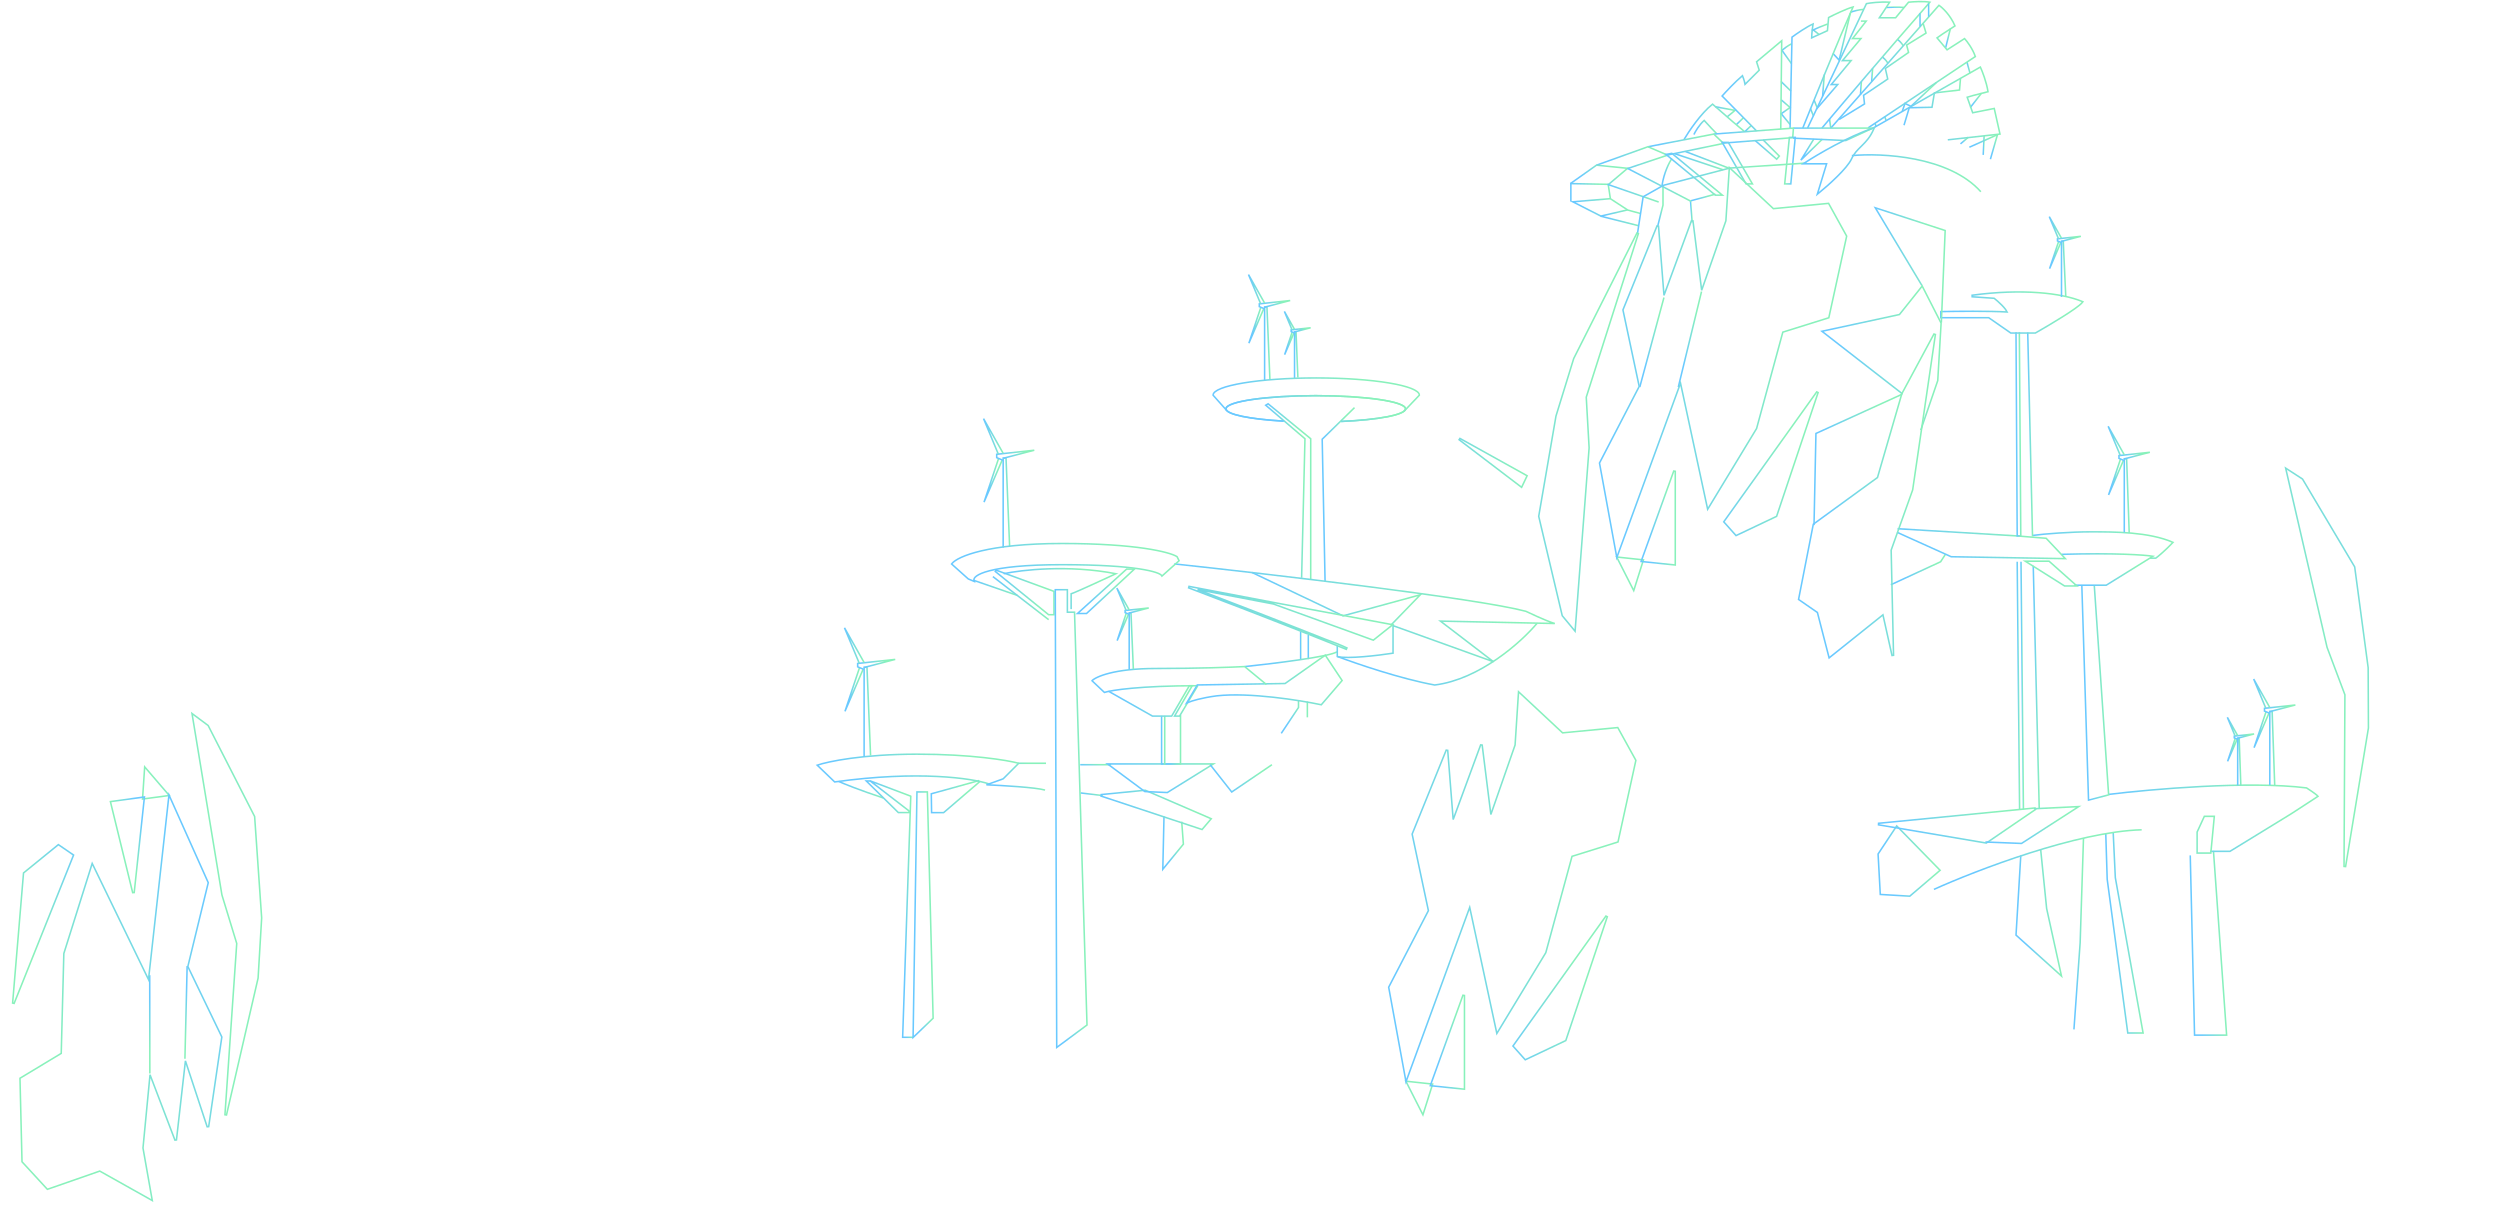 <svg width="1600" height="785" viewBox="0 0 1600 785" fill="none" xmlns="http://www.w3.org/2000/svg">
<path d="M1217.34 252.3L1162.2 277.42L1160.97 336.085" stroke="url(#paint0_linear_42_329)"/>
<path d="M1163.59 251.234L1162.71 250.784L1103.43 333.65L1103.2 333.976L1103.47 334.274L1110.82 342.498L1111.07 342.777L1111.4 342.617L1136.83 330.563L1137.02 330.472L1137.09 330.27L1163.59 251.234Z" stroke="url(#paint1_linear_42_329)"/>
<path d="M1028.68 586.721L1027.79 586.272L968.517 669.137L968.284 669.463L968.551 669.761L975.903 677.986L976.153 678.264L976.49 678.104L1001.92 666.051L1002.11 665.959L1002.18 665.758L1028.68 586.721Z" stroke="url(#paint2_linear_42_329)"/>
<path d="M1051.62 358.905L1051.81 358.323L1051.2 358.258L1035.58 356.573L1034.66 356.474L1035.08 357.296L1045.03 376.902L1045.59 377.993L1045.96 376.826L1051.62 358.905Z" stroke="url(#paint3_linear_42_329)"/>
<path d="M916.71 694.392L916.894 693.81L916.286 693.744L900.663 692.06L899.746 691.961L900.164 692.783L910.12 712.389L910.673 713.479L911.042 712.313L916.71 694.392Z" stroke="url(#paint4_linear_42_329)"/>
<path d="M1416.61 544.551L1425.04 662.493H1404.51L1401.76 547.462" stroke="url(#paint5_linear_42_329)"/>
<path d="M1349.68 508.402C1376.53 505.084 1439.44 499.61 1476.2 504.267C1481.34 507.575 1483.24 509.219 1483.55 509.628L1466.39 520.809L1427.18 544.857H1414.47" stroke="url(#paint6_linear_42_329)"/>
<path d="M1293.46 359.52L1295 518.052" stroke="url(#paint7_linear_42_329)"/>
<path d="M1291.01 359.52L1292.55 518.052" stroke="url(#paint8_linear_42_329)"/>
<path d="M1293.31 547.461L1290.25 598.467L1319.35 624.659L1309.85 581.465L1306.02 543.632" stroke="url(#paint9_linear_42_329)"/>
<path d="M1301.28 362.124L1305.11 517.286" stroke="url(#paint10_linear_42_329)"/>
<path d="M1333.44 536.28L1331.3 603.369L1327.32 658.817" stroke="url(#paint11_linear_42_329)"/>
<path d="M1352.44 532.757L1353.81 561.706L1371.58 661.114H1361.78L1348.61 562.778L1347.69 533.523" stroke="url(#paint12_linear_42_329)"/>
<path d="M1241.25 557.338L1241.66 556.991L1241.28 556.608L1214.33 529.038L1213.89 528.596L1213.55 529.111L1202.06 546.419L1201.97 546.557L1201.98 546.723L1203.36 571.996L1203.38 572.442L1203.83 572.468L1222.06 573.54L1222.26 573.552L1222.41 573.421L1241.25 557.338Z" stroke="url(#paint13_linear_42_329)"/>
<path d="M1237.71 569.211C1264.82 556.958 1329.37 532.175 1370.66 531.072" stroke="url(#paint14_linear_42_329)"/>
<path d="M1411.1 522.454H1410.78L1410.65 522.745L1406.2 532.395L1406.16 532.494V532.604V545.47V545.97H1406.66H1414.47H1414.92L1414.97 545.517L1417.11 523.001L1417.16 522.454H1416.61H1411.1Z" stroke="url(#paint15_linear_42_329)"/>
<path d="M1332.37 374.684L1336.66 512.079L1349.53 508.709L1340.34 374.684" stroke="url(#paint16_linear_42_329)"/>
<path d="M1300.97 342.671C1308.22 341.65 1325.63 340.374 1337.88 340.374C1353.2 340.374 1375.26 340.374 1390.73 347.113C1385.46 352.627 1381.18 356.15 1379.7 357.222H1376.02" stroke="url(#paint17_linear_42_329)"/>
<path d="M1327.62 374.531H1347.99L1377.86 355.997C1372.81 355.18 1354.06 353.791 1319.5 354.772" stroke="url(#paint18_linear_42_329)"/>
<path d="M1311.56 359.3L1311.42 359.173H1311.23H1303.88H1297.91H1296.17L1297.64 360.096L1321.23 374.954L1321.35 375.031H1321.5H1325.17H1327.93H1329.24L1328.26 374.157L1311.56 359.3Z" stroke="url(#paint19_linear_42_329)"/>
<path d="M1210.14 374.225L1242 359.52L1245.06 354.772" stroke="url(#paint20_linear_42_329)"/>
<path d="M1214.43 338.383L1290.71 342.978L1309.55 344.51L1321.8 357.529L1248.74 356.304L1214.12 340.68" stroke="url(#paint21_linear_42_329)"/>
<path d="M1297.75 212.782L1300.82 343.284" stroke="url(#paint22_linear_42_329)"/>
<path d="M1292.39 212.629L1293.31 342.978H1291.01L1290.25 212.629" stroke="url(#paint23_linear_42_329)"/>
<path d="M1283.56 198.036C1284 198.627 1284.35 199.179 1284.59 199.675C1273.09 198.997 1251.93 199.216 1242.6 199.416L1242.11 199.426V199.916V202.826V203.326H1242.61H1272.78L1286.75 213.04L1286.87 213.129H1287.03H1302.5H1302.63L1302.75 213.064C1307.12 210.585 1313.85 206.645 1319.84 202.878C1322.84 200.995 1325.66 199.152 1327.9 197.555C1330.13 195.973 1331.85 194.593 1332.61 193.64L1333.02 193.119L1332.41 192.867C1319.58 187.613 1294.52 184.578 1262.15 188.939L1262.18 189.933L1276.27 190.907C1277.56 191.928 1279.49 193.58 1281.2 195.333C1282.09 196.238 1282.91 197.163 1283.56 198.036Z" stroke="url(#paint24_linear_42_329)"/>
<path d="M1317.55 154.479L1311.73 171.932L1318.98 155.146" stroke="url(#paint25_linear_42_329)"/>
<path d="M1319.36 190.053V154.384H1320.5L1322.11 190.053" stroke="url(#paint26_linear_42_329)"/>
<path d="M1319.26 155.242L1316.78 154.193V152.858L1331.76 151.237L1319.26 154.479" stroke="url(#paint27_linear_42_329)"/>
<path d="M1319.36 152.476L1311.54 138.647L1317.45 152.858" stroke="url(#paint28_linear_42_329)"/>
<path d="M744.959 522.494L744.193 556.345L757.366 540.262L756.294 525.864" stroke="url(#paint29_linear_42_329)"/>
<path d="M1084.08 86.11C1084.95 84.272 1087.48 79.891 1090.67 77.073C1093.61 80.381 1097.3 84.169 1098.78 85.65" stroke="url(#paint30_linear_42_329)"/>
<path d="M1162.5 69.873L1176.14 54.096H1172L1184.71 38.779H1179.2L1190.99 24.688H1185.63L1194.36 13.506H1190.99" stroke="url(#paint31_linear_42_329)"/>
<path d="M1177.05 76.46L1193.29 66.504L1192.68 60.989L1208.15 50.574L1206.62 43.834L1221.47 33.572L1220.25 28.823L1232.66 21.165L1230.82 15.038" stroke="url(#paint32_linear_42_329)"/>
<path d="M1218.56 80.136L1221.93 68.954L1236.48 68.648L1238.02 59.458L1254.1 57.62L1254.71 50.268" stroke="url(#paint33_linear_42_329)"/>
<path d="M1254.71 92.083L1259.77 87.794" stroke="url(#paint34_linear_42_329)"/>
<path d="M1273.86 101.886L1278.45 85.956" stroke="url(#paint35_linear_42_329)"/>
<path d="M1269.26 99.129L1269.88 86.875" stroke="url(#paint36_linear_42_329)"/>
<path d="M1260.38 94.227L1278.15 86.263" stroke="url(#paint37_linear_42_329)"/>
<path d="M1260.99 68.801L1268.19 59.611" stroke="url(#paint38_linear_42_329)"/>
<path d="M1217.34 71.559L1219.18 66.198L1223.01 68.036L1239.24 52.872" stroke="url(#paint39_linear_42_329)"/>
<path d="M1248.28 18.255L1245.22 30.508" stroke="url(#paint40_linear_42_329)"/>
<path d="M1206.31 74.775L1207.08 77.073" stroke="url(#paint41_linear_42_329)"/>
<path d="M1258.85 39.699L1260.84 46.898" stroke="url(#paint42_linear_42_329)"/>
<path d="M1200.03 78.911L1200.8 81.208" stroke="url(#paint43_linear_42_329)"/>
<path d="M1160.97 63.9L1162.96 68.801" stroke="url(#paint44_linear_42_329)"/>
<path d="M1158.67 69.414L1160.67 74.316" stroke="url(#paint45_linear_42_329)"/>
<path d="M1170.93 76L1171.69 81.974" stroke="url(#paint46_linear_42_329)"/>
<path d="M1191.3 52.259L1190.69 60.683" stroke="url(#paint47_linear_42_329)"/>
<path d="M1198.5 43.681L1197.89 52.106" stroke="url(#paint48_linear_42_329)"/>
<path d="M1204.63 36.482C1205.29 36.891 1206.95 38.259 1208.3 40.465" stroke="url(#paint49_linear_42_329)"/>
<path d="M1214.43 25.301C1215.09 25.709 1216.76 27.078 1218.1 29.283" stroke="url(#paint50_linear_42_329)"/>
<path d="M1167.56 47.664L1166.49 61.602" stroke="url(#paint51_linear_42_329)"/>
<path d="M1207.23 4.776C1209.53 4.623 1215.01 4.408 1218.56 4.776" stroke="url(#paint52_linear_42_329)"/>
<path d="M1184.25 8.299L1177.05 38.474L1173.07 34.185" stroke="url(#paint53_linear_42_329)"/>
<path d="M1184.25 7.839C1185.84 7.278 1189.77 6.124 1192.83 6.001" stroke="url(#paint54_linear_42_329)"/>
<path d="M1159.75 18.561L1164.03 21.931" stroke="url(#paint55_linear_42_329)"/>
<path d="M1169.7 15.344C1167.46 16.161 1162.29 18.163 1159.59 19.633" stroke="url(#paint56_linear_42_329)"/>
<path d="M1146.27 58.386L1139.83 52.106" stroke="url(#paint57_linear_42_329)"/>
<path d="M1146.57 40.771L1140.45 32.193C1141.62 31.223 1144.49 29.038 1146.57 28.058" stroke="url(#paint58_linear_42_329)"/>
<path d="M1145.65 79.677L1139.99 72.784L1145.65 68.801L1139.99 63.9" stroke="url(#paint59_linear_42_329)"/>
<path d="M1097.86 68.342L1110.43 70.639L1105.37 74.775" stroke="url(#paint60_linear_42_329)"/>
<path d="M1111.19 79.83L1115.79 75.388" stroke="url(#paint61_linear_42_329)"/>
<path d="M1116.71 84.272L1120.84 80.29" stroke="url(#paint62_linear_42_329)"/>
<path d="M1198.5 82.127L1267.43 42.915C1268.65 45.57 1271.35 52.443 1272.33 58.692C1263.75 60.775 1259.87 61.908 1259 62.215L1262.52 72.171L1276.31 69.414L1279.99 85.803L1246.59 89.479" stroke="url(#paint63_linear_42_329)"/>
<path d="M1171.85 81.821L1240.93 3.397C1243.07 4.827 1248.13 9.463 1251.19 16.57C1244.08 21.104 1240.57 23.565 1239.7 24.229L1246.13 31.887L1257.32 24.688C1258.9 26.424 1262.49 31.152 1264.21 36.176C1222.79 63.747 1201.2 78.094 1195.59 81.821" stroke="url(#paint64_linear_42_329)"/>
<path d="M1160.82 89.02L1152.55 102.499L1166.33 89.02" stroke="url(#paint65_linear_42_329)"/>
<path d="M1156.84 81.974L1194.52 2.325C1196.81 1.865 1203 1.038 1209.37 1.406C1205.82 6.92 1203.5 10.341 1202.79 11.362H1213.2L1221.47 1.406C1224.38 1.1 1231.19 0.671 1235.11 1.406C1207.41 33.02 1177.51 68.291 1166.03 81.974" stroke="url(#paint66_linear_42_329)"/>
<path d="M1145.65 81.974L1146.88 23.769C1149.64 21.727 1156.19 17.182 1160.36 15.344C1159.62 20.123 1159.44 23.258 1159.44 24.228L1169.55 19.633L1170.31 11.209C1173.89 9.371 1182.02 5.45 1185.94 4.469C1176.63 25.423 1160.61 64.87 1153.77 81.974" stroke="url(#paint67_linear_42_329)"/>
<path d="M1124.21 83.812L1102.15 61.449C1104.5 58.794 1110.39 52.474 1115.17 48.43C1116.28 51.248 1116.76 53.28 1116.86 53.944L1125.9 44.907L1124.21 39.546L1140.29 26.067L1139.68 82.74" stroke="url(#paint68_linear_42_329)"/>
<path d="M1123.29 89.939L1137.08 101.886L1138.76 99.895L1128.35 89.48" stroke="url(#paint69_linear_42_329)"/>
<path d="M1077.65 89.48C1080.66 84.323 1088.55 72.539 1096.03 66.657C1106.44 75.847 1114.05 82.23 1116.55 84.272" stroke="url(#paint70_linear_42_329)"/>
<path d="M1102.61 108.626L1071.83 98.363" stroke="url(#paint71_linear_42_329)"/>
<path d="M1069.99 101.427C1068.41 103.775 1064.93 110.494 1063.71 118.582" stroke="url(#paint72_linear_42_329)"/>
<path d="M1106.29 107.554L1078.72 96.985" stroke="url(#paint73_linear_42_329)"/>
<path d="M1147.8 81.974H1198.65L1181.34 89.939L1147.49 88.407" stroke="url(#paint74_linear_42_329)"/>
<path d="M1096.79 85.803L1147.8 81.974L1147.34 88.1L1102.46 91.623" stroke="url(#paint75_linear_42_329)"/>
<path d="M1054.67 93.921L1096.79 85.803L1103.07 91.777L1066.77 99.282" stroke="url(#paint76_linear_42_329)"/>
<path d="M1021.74 105.716L1054.67 93.921L1067.23 99.282L1041.65 107.86" stroke="url(#paint77_linear_42_329)"/>
<path d="M1005.04 117.51L1021.74 105.716L1041.65 107.707L1029.55 117.969" stroke="url(#paint78_linear_42_329)"/>
<path d="M1041.65 134.358L1030.62 127.159L1006.57 129.151L1024.65 138.341" stroke="url(#paint79_linear_42_329)"/>
<path d="M1005.35 128.844V117.51L1029.24 117.969L1030.62 127.006" stroke="url(#paint80_linear_42_329)"/>
<path d="M1048.7 144.468L1024.34 138.341L1041.5 134.359L1049.92 136.656" stroke="url(#paint81_linear_42_329)"/>
<path d="M1081.94 128.691L1083.01 142.324" stroke="url(#paint82_linear_42_329)"/>
<path d="M1081.94 128.538L1097.87 124.25" stroke="url(#paint83_linear_42_329)"/>
<path d="M1060.8 145.234L1064.32 131.295V118.888" stroke="url(#paint84_linear_42_329)"/>
<path d="M1061.56 129.304L1028.78 117.969" stroke="url(#paint85_linear_42_329)"/>
<path d="M1082.24 128.844L1041.5 107.707" stroke="url(#paint86_linear_42_329)"/>
<path d="M1067.29 98.638L1066.24 98.835L1067.07 99.515L1097.7 124.788L1097.84 124.903H1098.02H1100.93H1102.32L1101.25 124.017L1070.15 98.285L1069.97 98.135L1069.74 98.178L1067.29 98.638Z" stroke="url(#paint87_linear_42_329)"/>
<path d="M1103.07 91.124H1102.21L1102.64 91.873L1117.34 117.453L1117.49 117.704H1117.78H1120.69H1121.56L1121.12 116.952L1106.26 91.373L1106.12 91.124H1105.83H1103.07Z" stroke="url(#paint88_linear_42_329)"/>
<path d="M1148.41 87.907H1148.96L1148.91 88.455L1146.15 117.251L1146.11 117.703H1145.65H1142.74H1142.19L1142.25 117.153L1145.16 88.357L1145.2 87.907H1145.65H1148.41Z" stroke="url(#paint89_linear_42_329)"/>
<path d="M1047.93 149.829L1051.61 125.934L1064.63 118.582L1107.06 107.553L1156.22 104.337" stroke="url(#paint90_linear_42_329)"/>
<path d="M1185.17 99.589C1204.22 97.802 1247.39 99.926 1267.73 122.718" stroke="url(#paint91_linear_42_329)"/>
<path d="M1155.49 103.917L1154.08 104.837H1155.76H1169.03L1163.56 122.724L1163.08 124.293L1164.35 123.259C1167.22 120.927 1171.69 117.057 1175.78 113.013C1177.83 110.992 1179.79 108.922 1181.4 106.976C1183.02 105.037 1184.31 103.195 1185.02 101.631C1186.54 98.236 1188.73 96.067 1191.13 93.705C1191.31 93.526 1191.49 93.347 1191.67 93.165C1194.27 90.586 1197.01 87.698 1199.11 82.783L1199.55 81.76L1198.49 82.112C1182.99 87.279 1163.36 98.806 1155.49 103.917Z" stroke="url(#paint92_linear_42_329)"/>
<path d="M1242.46 206.502L1244.91 147.531L1200.18 132.98L1230.05 182.76" stroke="url(#paint93_linear_42_329)"/>
<path d="M1217.64 252.147L1166.03 212.016L1215.65 201.294L1230.2 183.067L1242.31 206.808L1240.16 243.57L1229.29 275.276" stroke="url(#paint94_linear_42_329)"/>
<path d="M1210.88 419.519L1211.87 419.398L1210.34 352.096L1224.09 313.584L1224.11 313.537L1224.11 313.488L1238.66 214.08L1237.73 213.77L1217.2 251.91L1217.18 251.957L1217.17 252.007L1201.59 305.606L1160.68 335.374L1160.52 335.49L1160.48 335.682L1151.14 383.318L1151.07 383.639L1151.34 383.826L1163.14 391.991L1170.44 420.301L1170.64 421.049L1171.24 420.566L1205.08 393.496L1210.88 419.519Z" stroke="url(#paint95_linear_42_329)"/>
<path d="M1072.17 301.621L1071.2 301.451L1050.52 358.737L1050.31 359.339L1050.94 359.404L1071.62 361.549L1072.17 361.606V361.052V301.621Z" stroke="url(#paint96_linear_42_329)"/>
<path d="M937.258 637.108L936.288 636.939L915.61 694.225L915.393 694.826L916.028 694.892L936.706 697.036L937.258 697.093V696.539V637.108Z" stroke="url(#paint97_linear_42_329)"/>
<path d="M1049.46 247.705L1064.93 190.419" stroke="url(#paint98_linear_42_329)"/>
<path d="M1074.12 247.705L1088.98 186.59" stroke="url(#paint99_linear_42_329)"/>
<path d="M1035.38 355.097L1075.53 245.214L1092.63 324.702L1092.89 325.932L1093.54 324.856L1124.18 274.31L1124.22 274.25L1124.23 274.182L1141.01 212.565L1170.16 203.456L1170.44 203.37L1170.5 203.086L1181.83 151.314L1181.87 151.13L1181.78 150.966L1170.45 130.441L1170.29 130.153L1169.96 130.185L1134.96 133.533L1107.55 107.954L1106.78 107.233L1106.71 108.287L1104.57 141.304L1089.06 185.787L1083.5 141.342L1082.54 141.232L1064.95 189.024L1061.45 144.735L1060.49 144.586L1038.74 198.196L1038.68 198.338L1038.71 198.488L1049.09 247.327L1023.75 296.183L1023.67 296.335L1023.7 296.504L1034.42 355.015L1034.75 356.822L1035.38 355.097Z" stroke="url(#paint100_linear_42_329)"/>
<path d="M900.467 690.584L940.616 580.702L957.713 660.189L957.978 661.419L958.63 660.343L989.264 609.797L989.3 609.737L989.319 609.669L1006.1 548.052L1035.24 538.944L1035.52 538.857L1035.58 538.573L1046.92 486.802L1046.96 486.618L1046.87 486.453L1035.53 465.928L1035.37 465.641L1035.05 465.672L1000.04 469.02L972.635 443.441L971.863 442.721L971.795 443.774L969.655 476.791L954.145 521.274L948.589 476.83L947.624 476.719L930.031 524.512L926.535 480.222L925.573 480.073L903.823 533.683L903.765 533.825L903.797 533.975L914.175 582.815L888.831 631.671L888.752 631.823L888.783 631.991L899.505 690.502L899.836 692.309L900.467 690.584Z" stroke="url(#paint101_linear_42_329)"/>
<path d="M995.835 266.245L995.826 266.276L995.82 266.307L984.792 330.333L984.775 330.434L984.798 330.533L999.809 393.946L999.836 394.059L999.91 394.149L1007.26 403.033L1008.05 403.987L1008.15 402.753L1017.03 286.649L1017.03 286.616L1017.03 286.583L1015.2 254.202L1048.56 149.521L1047.64 149.144L1007.2 229.406L1007.18 229.444L1007.17 229.484L995.835 266.245Z" stroke="url(#paint102_linear_42_329)"/>
<path d="M973.341 311.516L973.83 311.889L974.095 311.333L977.159 304.9L977.36 304.476L976.95 304.248L934.368 280.591L933.823 281.426L973.341 311.516Z" stroke="url(#paint103_linear_42_329)"/>
<path d="M848.043 371.927L846.205 281.097L866.883 260.878" stroke="url(#paint104_linear_42_329)"/>
<path d="M833.033 369.783L835.177 280.79L810.057 259.346L811.589 258.427L838.853 280.79V370.549" stroke="url(#paint105_linear_42_329)"/>
<path d="M837.322 421.861V406.391" stroke="url(#paint106_linear_42_329)"/>
<path d="M832.42 421.861V404.247" stroke="url(#paint107_linear_42_329)"/>
<path d="M820.013 469.344L831.041 452.802V448.053M836.709 448.972V459.082" stroke="url(#paint108_linear_42_329)"/>
<path d="M536.8 500.131C539.965 501.561 550.095 505.676 565.289 510.7" stroke="url(#paint109_linear_42_329)"/>
<path d="M582.138 519.278L556.712 499.672L583.057 509.628" stroke="url(#paint110_linear_42_329)"/>
<path d="M557.018 499.825H554.414L574.939 520.044H582.138L581.679 519.125" stroke="url(#paint111_linear_42_329)"/>
<path d="M626.73 500.511L626.271 499.649L596.403 507.921L596.03 508.024L596.036 508.41L596.211 519.592L596.218 520.084H596.711H603.735H603.921L604.061 519.964L626.73 500.511Z" stroke="url(#paint112_linear_42_329)"/>
<path d="M582.904 509.322L577.696 663.871H584.436" stroke="url(#paint113_linear_42_329)"/>
<path d="M587.346 506.831H586.854L586.846 507.323L584.395 662.791L584.376 663.991L585.242 663.16L597.036 651.825L597.195 651.672L597.189 651.452L593.513 507.318L593.501 506.831H593.013H587.346Z" stroke="url(#paint114_linear_42_329)"/>
<path d="M632.838 501.663C622.32 498.14 587.867 492.963 534.196 500.438C529.662 496.026 524.852 491.452 523.014 489.716C529.856 487.367 552.208 482.67 586.886 482.67C621.564 482.67 644.734 486.55 651.984 488.49" stroke="url(#paint115_linear_42_329)"/>
<path d="M669.446 488.491H651.984L642.028 498.447L631.306 502.276C641.364 502.685 662.951 503.93 668.833 505.646" stroke="url(#paint116_linear_42_329)"/>
<path d="M711.108 489.409H691.349" stroke="url(#paint117_linear_42_329)"/>
<path d="M705.747 509.168L691.656 507.483" stroke="url(#paint118_linear_42_329)"/>
<path d="M733.057 505.8L732.938 505.749L732.81 505.761L704.779 508.518L704.671 509.491L769.003 530.781L769.323 530.887L769.541 530.63L774.749 524.504L775.187 523.989L774.566 523.721L733.057 505.8Z" stroke="url(#paint119_linear_42_329)"/>
<path d="M732.561 506.506L732.684 506.598L732.837 506.604L746.929 507.217L747.083 507.224L747.214 507.142L775.091 489.834L776.581 488.909H774.827H710.342H708.829L710.045 489.811L732.561 506.506Z" stroke="url(#paint120_linear_42_329)"/>
<path d="M774.521 489.409L788.306 506.871L814.039 489.409" stroke="url(#paint121_linear_42_329)"/>
<path d="M745.266 488.95H755.528V457.55" stroke="url(#paint122_linear_42_329)"/>
<path d="M743.427 458.163V488.95H745.419V458.163" stroke="url(#paint123_linear_42_329)"/>
<path d="M709.423 442.386L737.607 458.316H749.861L761.195 438.863H763.033L751.699 458.316H754.915L766.556 438.863" stroke="url(#paint124_linear_42_329)"/>
<path d="M698.701 435.493L706.819 443.152C711.21 441.722 729.336 438.863 766.709 438.863" stroke="url(#paint125_linear_42_329)"/>
<path d="M796.731 426.609C814.754 424.72 851.781 420.176 855.702 417.113" stroke="url(#paint126_linear_42_329)"/>
<path d="M822.455 437.447L766.548 438.364L766.268 438.368L766.126 438.609L760.152 448.718L759.356 450.065L760.786 449.43C762.564 448.639 768.698 446.678 778.717 445.334C799.709 443.016 831.864 448.136 845.336 450.994L845.626 451.055L845.819 450.83L858.71 435.819L858.957 435.532L858.747 435.217L848.46 419.747L848.175 419.319L847.755 419.615L822.455 437.447Z" stroke="url(#paint127_linear_42_329)"/>
<path d="M698.701 435.8C701.203 433.145 712.916 427.835 739.751 427.835C766.587 427.835 788.817 427.018 796.578 426.609L810.516 438.097" stroke="url(#paint128_linear_42_329)"/>
<path d="M801.326 366.413L859.531 394.137L909.005 380.658L890.165 400.111" stroke="url(#paint129_linear_42_329)"/>
<path d="M856.008 420.176C867.7 424.618 896.507 434.482 918.196 438.403C947.115 434.85 973.848 410.679 983.6 399.038" stroke="url(#paint130_linear_42_329)"/>
<path d="M751.545 360.899C813.427 367.536 945.062 382.894 976.554 391.227C987.827 396.618 993.607 398.681 995.088 399.039L921.872 397.507L955.876 423.546L891.544 400.417V418.032C882.303 419.461 862.227 421.892 855.855 420.176C855.855 417.358 855.855 414.305 855.855 413.13" stroke="url(#paint131_linear_42_329)"/>
<path d="M639.118 293.351L629.774 321.381L641.415 294.423" stroke="url(#paint132_linear_42_329)"/>
<path d="M550.125 427.222L540.782 455.252L552.423 428.294" stroke="url(#paint133_linear_42_329)"/>
<path d="M642.028 350.483V293.197H643.866L646.164 349.717" stroke="url(#paint134_linear_42_329)"/>
<path d="M553.036 484.355V427.069H554.874L557.171 483.589" stroke="url(#paint135_linear_42_329)"/>
<path d="M641.875 294.576L637.892 292.891V290.746L661.94 288.143L641.875 293.35" stroke="url(#paint136_linear_42_329)"/>
<path d="M552.882 428.447L548.9 426.762V424.618L572.948 422.014L552.882 427.222" stroke="url(#paint137_linear_42_329)"/>
<path d="M642.028 290.133L629.468 267.923L638.965 290.746" stroke="url(#paint138_linear_42_329)"/>
<path d="M806.96 196.613L799.281 219.651L808.848 197.494" stroke="url(#paint139_linear_42_329)"/>
<path d="M809.352 243.57V196.487H810.862L812.751 242.94" stroke="url(#paint140_linear_42_329)"/>
<path d="M809.226 197.62L805.953 196.235V194.472L825.717 192.332L809.226 196.613" stroke="url(#paint141_linear_42_329)"/>
<path d="M809.352 193.969L799.029 175.715L806.834 194.472" stroke="url(#paint142_linear_42_329)"/>
<path d="M1357.15 293.724L1349.47 316.762L1359.04 294.605" stroke="url(#paint143_linear_42_329)"/>
<path d="M1359.54 340.68V293.597H1361.05L1362.7 341.14" stroke="url(#paint144_linear_42_329)"/>
<path d="M1359.42 294.731L1356.14 293.346V291.583L1375.91 289.443L1359.42 293.724" stroke="url(#paint145_linear_42_329)"/>
<path d="M1359.54 291.08L1349.22 272.826L1357.02 291.583" stroke="url(#paint146_linear_42_329)"/>
<path d="M1450.28 455.471L1442.6 478.509L1452.17 456.352" stroke="url(#paint147_linear_42_329)"/>
<path d="M1452.67 502.428V455.345H1454.18L1455.83 502.888" stroke="url(#paint148_linear_42_329)"/>
<path d="M1452.54 456.478L1449.27 455.094V453.331L1469.04 451.191L1452.54 455.471" stroke="url(#paint149_linear_42_329)"/>
<path d="M1452.67 452.827L1442.35 434.573L1450.15 453.331" stroke="url(#paint150_linear_42_329)"/>
<path d="M1430.58 472.482L1425.66 487.256L1431.8 473.048" stroke="url(#paint151_linear_42_329)"/>
<path d="M1432.12 502.594V472.401H1433.09L1434.14 502.888" stroke="url(#paint152_linear_42_329)"/>
<path d="M1432.04 473.128L1429.94 472.24V471.11L1442.61 469.738L1432.04 472.483" stroke="url(#paint153_linear_42_329)"/>
<path d="M1432.12 470.787L1425.5 459.082L1430.5 471.11" stroke="url(#paint154_linear_42_329)"/>
<path d="M826.999 212.464L822.163 226.973L828.188 213.019" stroke="url(#paint155_linear_42_329)"/>
<path d="M828.506 242.037V212.385H829.457L830.646 241.641" stroke="url(#paint156_linear_42_329)"/>
<path d="M828.426 213.099L826.365 212.226V211.116L838.813 209.769L828.426 212.464" stroke="url(#paint157_linear_42_329)"/>
<path d="M828.506 210.799L822.004 199.303L826.92 211.116" stroke="url(#paint158_linear_42_329)"/>
<path d="M553.036 424.006L540.476 401.796L549.972 424.618" stroke="url(#paint159_linear_42_329)"/>
<path d="M720.853 392.361L714.977 409.991L722.298 393.036" stroke="url(#paint160_linear_42_329)"/>
<path d="M722.684 428.294V392.265H723.84L725.353 428.294" stroke="url(#paint161_linear_42_329)"/>
<path d="M722.587 393.132L720.083 392.072V390.723L735.207 389.085L722.587 392.361" stroke="url(#paint162_linear_42_329)"/>
<path d="M722.684 390.338L714.784 376.37L720.757 390.724" stroke="url(#paint163_linear_42_329)"/>
<path d="M622.882 371.314L651.218 381.117" stroke="url(#paint164_linear_42_329)"/>
<path d="M622.688 371.776L623.609 372.164L623.367 371.194C623.226 370.63 623.484 369.728 625.002 368.628C626.501 367.541 629.106 366.368 633.266 365.289C641.577 363.135 655.952 361.399 679.708 361.399C703.467 361.399 719.064 362.573 728.902 364.036C733.823 364.768 737.291 365.57 739.614 366.329C740.776 366.708 741.641 367.073 742.254 367.407C742.88 367.749 743.192 368.03 743.315 368.218L743.633 368.706L744.067 368.318L754.33 359.127L754.614 358.873L754.443 358.531L753.371 356.387L753.307 356.258L753.183 356.183C751.985 355.456 749.765 354.58 746.4 353.672C743.024 352.761 738.463 351.81 732.56 350.946C720.753 349.219 703.56 347.839 679.708 347.839C655.848 347.839 639.176 349.935 628.021 352.563C622.443 353.877 618.238 355.325 615.2 356.716C612.176 358.1 610.264 359.447 609.324 360.58L609.017 360.951L609.375 361.272L619.638 370.462L619.7 370.518L619.777 370.55L622.688 371.776Z" stroke="url(#paint165_linear_42_329)"/>
<path d="M671.131 396.587L635.442 369.017" stroke="url(#paint166_linear_42_329)"/>
<path d="M674.041 393.412H674.541V392.912V378.82V378.471L674.213 378.35L637.452 364.871L636.965 365.729L670.969 393.3L671.107 393.412H671.284H674.041Z" stroke="url(#paint167_linear_42_329)"/>
<path d="M721.218 364.228H721.025L720.882 364.357L690.554 391.774L689.591 392.645H690.89H695.179H695.375L695.519 392.512L725.081 365.094L726.015 364.228H724.741H721.218Z" stroke="url(#paint168_linear_42_329)"/>
<path d="M675.879 377.401H675.377L675.379 377.902L676.298 669.387L676.301 670.377L677.096 669.787L695.476 656.155L695.686 655.999L695.678 655.738L687.713 392.284L687.699 391.799H687.214H683.118V377.901V377.401H682.618H675.879Z" stroke="url(#paint169_linear_42_329)"/>
<path d="M642.334 367.179C653.669 364.728 683.905 361.297 714.172 367.179C692.85 377.104 686.192 379.892 685.529 380.045V389.848" stroke="url(#paint170_linear_42_329)"/>
<path d="M861.641 415.585L862.043 414.669C858.216 412.857 853.456 410.967 848.003 409.036C816.873 396.626 784.072 384.019 766.43 377.32L814.979 386.562L878.66 409.618L878.924 409.713L879.142 409.539L890.477 400.502L891.332 399.82L890.257 399.619L815.244 385.595L815.205 385.587L815.203 385.587L760.982 375.265L760.712 376.224C776.3 382.109 813.006 396.161 847.641 409.969C852.366 411.853 857.053 413.732 861.641 415.585Z" stroke="url(#paint171_linear_42_329)"/>
<path d="M821.545 269.514C799.958 268.303 784.63 265.236 784.63 261.644C784.63 256.991 810.347 253.219 842.07 253.219C873.792 253.219 899.509 256.991 899.509 261.644C899.509 265.469 882.122 268.699 858.306 269.727" stroke="url(#paint172_linear_42_329)"/>
<path d="M821.545 269.514C799.958 268.303 784.63 265.236 784.63 261.644C784.63 256.991 810.347 253.219 842.07 253.219C873.792 253.219 899.509 256.991 899.509 261.644C899.509 265.469 882.122 268.699 858.306 269.727" stroke="url(#paint173_linear_42_329)"/>
<path d="M785.09 262.716L776.359 252.913C776.359 246.822 805.916 241.884 842.376 241.884C878.836 241.884 908.393 246.822 908.393 252.913L898.59 263.175" stroke="url(#paint174_linear_42_329)"/>
<path d="M1234.34 2.172V10.749" stroke="url(#paint175_linear_42_329)"/>
<path d="M1228.83 8.452V17.029" stroke="url(#paint176_linear_42_329)"/>
<path d="M1302.78 518.006L1302.45 517.096L1202.28 526.899L1202.24 527.889L1271.02 539.53L1271.22 539.564L1271.38 539.45L1302.78 518.006Z" stroke="url(#paint177_linear_42_329)"/>
<path d="M1301.74 517.593L1330.38 516.215L1293.77 539.803L1270.64 538.884" stroke="url(#paint178_linear_42_329)"/>
<path d="M8.071 641.959L9.034 642.186L46.935 547.614L47.084 547.242L46.754 547.015L37.658 540.773L37.35 540.561L37.06 540.797L15.224 558.544L15.059 558.678L15.041 558.89L8.071 641.959Z" stroke="url(#paint179_linear_42_329)"/>
<path d="M91.262 510.776L91.221 511.386L91.827 511.305L107.403 509.232L108.318 509.11L107.717 508.41L93.389 491.73L92.592 490.802L92.511 492.022L91.262 510.776Z" stroke="url(#paint180_linear_42_329)"/>
<path d="M84.906 571.301L85.889 571.236L92.371 510.678L92.439 510.042L91.805 510.129L71.21 512.957L70.66 513.032L70.792 513.571L84.906 571.301Z" stroke="url(#paint181_linear_42_329)"/>
<path d="M119.771 618.282L118.349 677.603" stroke="url(#paint182_linear_42_329)"/>
<path d="M95.816 624.138L95.898 687.033" stroke="url(#paint183_linear_42_329)"/>
<path d="M107.945 510.618L95.041 626.892L59.555 553.739L59.006 552.607L58.628 553.807L40.874 610.183L40.853 610.249L40.852 610.32L39.188 674.158L13.038 689.928L12.79 690.078L12.796 690.369L14.082 743.351L14.086 743.539L14.214 743.678L30.099 760.924L30.321 761.165L30.631 761.057L63.839 749.491L96.536 767.829L97.457 768.346L97.273 767.306L91.511 734.726L96.013 687.832L111.965 729.685L112.929 729.564L118.667 678.96L132.582 721.152L133.552 721.068L141.948 663.827L141.97 663.675L141.904 663.537L120.223 618.56L133.239 565.083L133.279 564.916L133.209 564.76L108.898 510.469L108.147 508.793L107.945 510.618Z" stroke="url(#paint184_linear_42_329)"/>
<path d="M167.462 587.536L167.464 587.503L167.462 587.471L162.969 522.658L162.962 522.557L162.915 522.466L133.273 464.432L133.22 464.328L133.127 464.258L123.875 457.375L122.882 456.636L123.083 457.857L142.028 572.749L142.033 572.782L142.043 572.814L151.513 603.832L143.966 713.442L144.952 713.589L165.17 626.02L165.18 625.979L165.182 625.937L167.462 587.536Z" stroke="url(#paint185_linear_42_329)"/>
<path d="M1515.62 427.377L1515.62 427.345L1515.62 427.313L1507.01 362.917L1507 362.816L1506.95 362.728L1473.67 306.697L1473.61 306.597L1473.52 306.533L1463.85 300.252L1462.81 299.578L1463.09 300.784L1489.3 414.238L1489.31 414.271L1489.32 414.302L1500.74 444.655L1500.18 554.523L1501.18 554.606L1515.79 465.929L1515.79 465.887L1515.79 465.845L1515.62 427.377Z" stroke="url(#paint186_linear_42_329)"/>
<defs>
<linearGradient id="paint0_linear_42_329" x1="1160.97" y1="252.3" x2="1198.99" y2="244.669" gradientUnits="userSpaceOnUse">
<stop stop-color="#69C9FF"/>
<stop offset="1" stop-color="#88F1BB"/>
</linearGradient>
<linearGradient id="paint1_linear_42_329" x1="1071.67" y1="251.075" x2="1132.1" y2="236.063" gradientUnits="userSpaceOnUse">
<stop stop-color="#69C9FF"/>
<stop offset="1" stop-color="#88F1BB"/>
</linearGradient>
<linearGradient id="paint2_linear_42_329" x1="936.758" y1="586.563" x2="997.189" y2="571.55" gradientUnits="userSpaceOnUse">
<stop stop-color="#69C9FF"/>
<stop offset="1" stop-color="#88F1BB"/>
</linearGradient>
<linearGradient id="paint3_linear_42_329" x1="1007.95" y1="357.07" x2="1036.04" y2="349.167" gradientUnits="userSpaceOnUse">
<stop stop-color="#69C9FF"/>
<stop offset="1" stop-color="#88F1BB"/>
</linearGradient>
<linearGradient id="paint4_linear_42_329" x1="873.039" y1="692.557" x2="901.122" y2="684.654" gradientUnits="userSpaceOnUse">
<stop stop-color="#69C9FF"/>
<stop offset="1" stop-color="#88F1BB"/>
</linearGradient>
<linearGradient id="paint5_linear_42_329" x1="1401.76" y1="544.551" x2="1418.04" y2="543.592" gradientUnits="userSpaceOnUse">
<stop stop-color="#69C9FF"/>
<stop offset="1" stop-color="#88F1BB"/>
</linearGradient>
<linearGradient id="paint6_linear_42_329" x1="1349.68" y1="502.468" x2="1399.43" y2="455.586" gradientUnits="userSpaceOnUse">
<stop stop-color="#69C9FF"/>
<stop offset="1" stop-color="#88F1BB"/>
</linearGradient>
<linearGradient id="paint7_linear_42_329" x1="1293.46" y1="359.52" x2="1294.54" y2="359.517" gradientUnits="userSpaceOnUse">
<stop stop-color="#69C9FF"/>
<stop offset="1" stop-color="#88F1BB"/>
</linearGradient>
<linearGradient id="paint8_linear_42_329" x1="1291.01" y1="359.52" x2="1292.09" y2="359.517" gradientUnits="userSpaceOnUse">
<stop stop-color="#69C9FF"/>
<stop offset="1" stop-color="#88F1BB"/>
</linearGradient>
<linearGradient id="paint9_linear_42_329" x1="1290.25" y1="543.632" x2="1310.44" y2="541.469" gradientUnits="userSpaceOnUse">
<stop stop-color="#69C9FF"/>
<stop offset="1" stop-color="#88F1BB"/>
</linearGradient>
<linearGradient id="paint10_linear_42_329" x1="1301.28" y1="362.124" x2="1303.96" y2="362.104" gradientUnits="userSpaceOnUse">
<stop stop-color="#69C9FF"/>
<stop offset="1" stop-color="#88F1BB"/>
</linearGradient>
<linearGradient id="paint11_linear_42_329" x1="1327.32" y1="536.28" x2="1331.61" y2="536.216" gradientUnits="userSpaceOnUse">
<stop stop-color="#69C9FF"/>
<stop offset="1" stop-color="#88F1BB"/>
</linearGradient>
<linearGradient id="paint12_linear_42_329" x1="1347.69" y1="532.757" x2="1364.4" y2="531.829" gradientUnits="userSpaceOnUse">
<stop stop-color="#69C9FF"/>
<stop offset="1" stop-color="#88F1BB"/>
</linearGradient>
<linearGradient id="paint13_linear_42_329" x1="1202.48" y1="529.387" x2="1227.71" y2="522.757" gradientUnits="userSpaceOnUse">
<stop stop-color="#69C9FF"/>
<stop offset="1" stop-color="#88F1BB"/>
</linearGradient>
<linearGradient id="paint14_linear_42_329" x1="1237.71" y1="531.072" x2="1282.52" y2="484.465" gradientUnits="userSpaceOnUse">
<stop stop-color="#69C9FF"/>
<stop offset="1" stop-color="#88F1BB"/>
</linearGradient>
<linearGradient id="paint15_linear_42_329" x1="1328.54" y1="374.684" x2="1388.94" y2="365.506" gradientUnits="userSpaceOnUse">
<stop stop-color="#69C9FF"/>
<stop offset="1" stop-color="#88F1BB"/>
</linearGradient>
<linearGradient id="paint16_linear_42_329" x1="1332.37" y1="374.684" x2="1344.39" y2="374.236" gradientUnits="userSpaceOnUse">
<stop stop-color="#69C9FF"/>
<stop offset="1" stop-color="#88F1BB"/>
</linearGradient>
<linearGradient id="paint17_linear_42_329" x1="1300.97" y1="340.374" x2="1318.83" y2="311.987" gradientUnits="userSpaceOnUse">
<stop stop-color="#69C9FF"/>
<stop offset="1" stop-color="#88F1BB"/>
</linearGradient>
<linearGradient id="paint18_linear_42_329" x1="1319.5" y1="354.435" x2="1342.89" y2="334.17" gradientUnits="userSpaceOnUse">
<stop stop-color="#69C9FF"/>
<stop offset="1" stop-color="#88F1BB"/>
</linearGradient>
<linearGradient id="paint19_linear_42_329" x1="1219.64" y1="359.673" x2="1232.9" y2="330.832" gradientUnits="userSpaceOnUse">
<stop stop-color="#69C9FF"/>
<stop offset="1" stop-color="#88F1BB"/>
</linearGradient>
<linearGradient id="paint20_linear_42_329" x1="1210.14" y1="354.772" x2="1229.18" y2="344.573" gradientUnits="userSpaceOnUse">
<stop stop-color="#69C9FF"/>
<stop offset="1" stop-color="#88F1BB"/>
</linearGradient>
<linearGradient id="paint21_linear_42_329" x1="1214.12" y1="338.383" x2="1233.92" y2="305.157" gradientUnits="userSpaceOnUse">
<stop stop-color="#69C9FF"/>
<stop offset="1" stop-color="#88F1BB"/>
</linearGradient>
<linearGradient id="paint22_linear_42_329" x1="1297.75" y1="212.782" x2="1299.9" y2="212.767" gradientUnits="userSpaceOnUse">
<stop stop-color="#69C9FF"/>
<stop offset="1" stop-color="#88F1BB"/>
</linearGradient>
<linearGradient id="paint23_linear_42_329" x1="1290.25" y1="212.629" x2="1292.4" y2="212.614" gradientUnits="userSpaceOnUse">
<stop stop-color="#69C9FF"/>
<stop offset="1" stop-color="#88F1BB"/>
</linearGradient>
<linearGradient id="paint24_linear_42_329" x1="1242.61" y1="187.352" x2="1272.29" y2="155.966" gradientUnits="userSpaceOnUse">
<stop stop-color="#69C9FF"/>
<stop offset="1" stop-color="#88F1BB"/>
</linearGradient>
<linearGradient id="paint25_linear_42_329" x1="1311.73" y1="154.479" x2="1316.74" y2="153.858" gradientUnits="userSpaceOnUse">
<stop stop-color="#69C9FF"/>
<stop offset="1" stop-color="#88F1BB"/>
</linearGradient>
<linearGradient id="paint26_linear_42_329" x1="1319.36" y1="154.384" x2="1321.29" y2="154.339" gradientUnits="userSpaceOnUse">
<stop stop-color="#69C9FF"/>
<stop offset="1" stop-color="#88F1BB"/>
</linearGradient>
<linearGradient id="paint27_linear_42_329" x1="1316.78" y1="151.237" x2="1321.47" y2="146.015" gradientUnits="userSpaceOnUse">
<stop stop-color="#69C9FF"/>
<stop offset="1" stop-color="#88F1BB"/>
</linearGradient>
<linearGradient id="paint28_linear_42_329" x1="1311.54" y1="138.647" x2="1316.88" y2="137.77" gradientUnits="userSpaceOnUse">
<stop stop-color="#69C9FF"/>
<stop offset="1" stop-color="#88F1BB"/>
</linearGradient>
<linearGradient id="paint29_linear_42_329" x1="744.193" y1="522.494" x2="753.313" y2="521.435" gradientUnits="userSpaceOnUse">
<stop stop-color="#69C9FF"/>
<stop offset="1" stop-color="#88F1BB"/>
</linearGradient>
<linearGradient id="paint30_linear_42_329" x1="1084.08" y1="77.073" x2="1092.43" y2="73.019" gradientUnits="userSpaceOnUse">
<stop stop-color="#69C9FF"/>
<stop offset="1" stop-color="#88F1BB"/>
</linearGradient>
<linearGradient id="paint31_linear_42_329" x1="1162.5" y1="13.506" x2="1184.24" y2="9.841" gradientUnits="userSpaceOnUse">
<stop stop-color="#69C9FF"/>
<stop offset="1" stop-color="#88F1BB"/>
</linearGradient>
<linearGradient id="paint32_linear_42_329" x1="1177.05" y1="15.038" x2="1213.41" y2="5.218" gradientUnits="userSpaceOnUse">
<stop stop-color="#69C9FF"/>
<stop offset="1" stop-color="#88F1BB"/>
</linearGradient>
<linearGradient id="paint33_linear_42_329" x1="1218.56" y1="50.268" x2="1241" y2="42.166" gradientUnits="userSpaceOnUse">
<stop stop-color="#69C9FF"/>
<stop offset="1" stop-color="#88F1BB"/>
</linearGradient>
<linearGradient id="paint34_linear_42_329" x1="1254.71" y1="87.794" x2="1257.87" y2="86.685" gradientUnits="userSpaceOnUse">
<stop stop-color="#69C9FF"/>
<stop offset="1" stop-color="#88F1BB"/>
</linearGradient>
<linearGradient id="paint35_linear_42_329" x1="1273.86" y1="85.956" x2="1277.06" y2="85.681" gradientUnits="userSpaceOnUse">
<stop stop-color="#69C9FF"/>
<stop offset="1" stop-color="#88F1BB"/>
</linearGradient>
<linearGradient id="paint36_linear_42_329" x1="1269.26" y1="86.875" x2="1269.69" y2="86.869" gradientUnits="userSpaceOnUse">
<stop stop-color="#69C9FF"/>
<stop offset="1" stop-color="#88F1BB"/>
</linearGradient>
<linearGradient id="paint37_linear_42_329" x1="1260.38" y1="86.263" x2="1269.02" y2="80.512" gradientUnits="userSpaceOnUse">
<stop stop-color="#69C9FF"/>
<stop offset="1" stop-color="#88F1BB"/>
</linearGradient>
<linearGradient id="paint38_linear_42_329" x1="1260.99" y1="59.611" x2="1265.78" y2="58.492" gradientUnits="userSpaceOnUse">
<stop stop-color="#69C9FF"/>
<stop offset="1" stop-color="#88F1BB"/>
</linearGradient>
<linearGradient id="paint39_linear_42_329" x1="1217.34" y1="52.872" x2="1231.03" y2="48.083" gradientUnits="userSpaceOnUse">
<stop stop-color="#69C9FF"/>
<stop offset="1" stop-color="#88F1BB"/>
</linearGradient>
<linearGradient id="paint40_linear_42_329" x1="1245.22" y1="18.255" x2="1247.35" y2="18.095" gradientUnits="userSpaceOnUse">
<stop stop-color="#69C9FF"/>
<stop offset="1" stop-color="#88F1BB"/>
</linearGradient>
<linearGradient id="paint41_linear_42_329" x1="1206.31" y1="74.775" x2="1206.84" y2="74.722" gradientUnits="userSpaceOnUse">
<stop stop-color="#69C9FF"/>
<stop offset="1" stop-color="#88F1BB"/>
</linearGradient>
<linearGradient id="paint42_linear_42_329" x1="1258.85" y1="39.699" x2="1260.24" y2="39.584" gradientUnits="userSpaceOnUse">
<stop stop-color="#69C9FF"/>
<stop offset="1" stop-color="#88F1BB"/>
</linearGradient>
<linearGradient id="paint43_linear_42_329" x1="1200.03" y1="78.911" x2="1200.56" y2="78.858" gradientUnits="userSpaceOnUse">
<stop stop-color="#69C9FF"/>
<stop offset="1" stop-color="#88F1BB"/>
</linearGradient>
<linearGradient id="paint44_linear_42_329" x1="1160.97" y1="63.9" x2="1162.35" y2="63.733" gradientUnits="userSpaceOnUse">
<stop stop-color="#69C9FF"/>
<stop offset="1" stop-color="#88F1BB"/>
</linearGradient>
<linearGradient id="paint45_linear_42_329" x1="1158.67" y1="69.414" x2="1160.05" y2="69.247" gradientUnits="userSpaceOnUse">
<stop stop-color="#69C9FF"/>
<stop offset="1" stop-color="#88F1BB"/>
</linearGradient>
<linearGradient id="paint46_linear_42_329" x1="1170.93" y1="76" x2="1171.46" y2="75.98" gradientUnits="userSpaceOnUse">
<stop stop-color="#69C9FF"/>
<stop offset="1" stop-color="#88F1BB"/>
</linearGradient>
<linearGradient id="paint47_linear_42_329" x1="1190.69" y1="52.259" x2="1191.12" y2="52.249" gradientUnits="userSpaceOnUse">
<stop stop-color="#69C9FF"/>
<stop offset="1" stop-color="#88F1BB"/>
</linearGradient>
<linearGradient id="paint48_linear_42_329" x1="1197.89" y1="43.681" x2="1198.32" y2="43.672" gradientUnits="userSpaceOnUse">
<stop stop-color="#69C9FF"/>
<stop offset="1" stop-color="#88F1BB"/>
</linearGradient>
<linearGradient id="paint49_linear_42_329" x1="1204.63" y1="36.482" x2="1207.02" y2="35.822" gradientUnits="userSpaceOnUse">
<stop stop-color="#69C9FF"/>
<stop offset="1" stop-color="#88F1BB"/>
</linearGradient>
<linearGradient id="paint50_linear_42_329" x1="1214.43" y1="25.301" x2="1216.83" y2="24.64" gradientUnits="userSpaceOnUse">
<stop stop-color="#69C9FF"/>
<stop offset="1" stop-color="#88F1BB"/>
</linearGradient>
<linearGradient id="paint51_linear_42_329" x1="1166.49" y1="47.664" x2="1167.24" y2="47.647" gradientUnits="userSpaceOnUse">
<stop stop-color="#69C9FF"/>
<stop offset="1" stop-color="#88F1BB"/>
</linearGradient>
<linearGradient id="paint52_linear_42_329" x1="1207.23" y1="4.573" x2="1207.26" y2="4.097" gradientUnits="userSpaceOnUse">
<stop stop-color="#69C9FF"/>
<stop offset="1" stop-color="#88F1BB"/>
</linearGradient>
<linearGradient id="paint53_linear_42_329" x1="1173.07" y1="8.299" x2="1180.82" y2="7.442" gradientUnits="userSpaceOnUse">
<stop stop-color="#69C9FF"/>
<stop offset="1" stop-color="#88F1BB"/>
</linearGradient>
<linearGradient id="paint54_linear_42_329" x1="1184.25" y1="6.001" x2="1186.3" y2="3.15" gradientUnits="userSpaceOnUse">
<stop stop-color="#69C9FF"/>
<stop offset="1" stop-color="#88F1BB"/>
</linearGradient>
<linearGradient id="paint55_linear_42_329" x1="1159.75" y1="18.561" x2="1162.38" y2="17.562" gradientUnits="userSpaceOnUse">
<stop stop-color="#69C9FF"/>
<stop offset="1" stop-color="#88F1BB"/>
</linearGradient>
<linearGradient id="paint56_linear_42_329" x1="1159.59" y1="15.344" x2="1164.34" y2="12.007" gradientUnits="userSpaceOnUse">
<stop stop-color="#69C9FF"/>
<stop offset="1" stop-color="#88F1BB"/>
</linearGradient>
<linearGradient id="paint57_linear_42_329" x1="1139.83" y1="52.106" x2="1143.96" y2="50.844" gradientUnits="userSpaceOnUse">
<stop stop-color="#69C9FF"/>
<stop offset="1" stop-color="#88F1BB"/>
</linearGradient>
<linearGradient id="paint58_linear_42_329" x1="1140.45" y1="28.058" x2="1144.66" y2="27.452" gradientUnits="userSpaceOnUse">
<stop stop-color="#69C9FF"/>
<stop offset="1" stop-color="#88F1BB"/>
</linearGradient>
<linearGradient id="paint59_linear_42_329" x1="1139.99" y1="63.9" x2="1143.92" y2="63.479" gradientUnits="userSpaceOnUse">
<stop stop-color="#69C9FF"/>
<stop offset="1" stop-color="#88F1BB"/>
</linearGradient>
<linearGradient id="paint60_linear_42_329" x1="1097.86" y1="68.342" x2="1104.45" y2="64.509" gradientUnits="userSpaceOnUse">
<stop stop-color="#69C9FF"/>
<stop offset="1" stop-color="#88F1BB"/>
</linearGradient>
<linearGradient id="paint61_linear_42_329" x1="1111.19" y1="75.388" x2="1114.13" y2="74.479" gradientUnits="userSpaceOnUse">
<stop stop-color="#69C9FF"/>
<stop offset="1" stop-color="#88F1BB"/>
</linearGradient>
<linearGradient id="paint62_linear_42_329" x1="1116.71" y1="80.29" x2="1119.35" y2="79.469" gradientUnits="userSpaceOnUse">
<stop stop-color="#69C9FF"/>
<stop offset="1" stop-color="#88F1BB"/>
</linearGradient>
<linearGradient id="paint63_linear_42_329" x1="1198.5" y1="42.915" x2="1243.43" y2="19.458" gradientUnits="userSpaceOnUse">
<stop stop-color="#69C9FF"/>
<stop offset="1" stop-color="#88F1BB"/>
</linearGradient>
<linearGradient id="paint64_linear_42_329" x1="1171.85" y1="3.397" x2="1229.53" y2="-16.872" gradientUnits="userSpaceOnUse">
<stop stop-color="#69C9FF"/>
<stop offset="1" stop-color="#88F1BB"/>
</linearGradient>
<linearGradient id="paint65_linear_42_329" x1="1152.55" y1="89.02" x2="1161.4" y2="86.32" gradientUnits="userSpaceOnUse">
<stop stop-color="#69C9FF"/>
<stop offset="1" stop-color="#88F1BB"/>
</linearGradient>
<linearGradient id="paint66_linear_42_329" x1="1156.84" y1="1" x2="1207.54" y2="-13.622" gradientUnits="userSpaceOnUse">
<stop stop-color="#69C9FF"/>
<stop offset="1" stop-color="#88F1BB"/>
</linearGradient>
<linearGradient id="paint67_linear_42_329" x1="1145.65" y1="4.469" x2="1173.26" y2="0.189" gradientUnits="userSpaceOnUse">
<stop stop-color="#69C9FF"/>
<stop offset="1" stop-color="#88F1BB"/>
</linearGradient>
<linearGradient id="paint68_linear_42_329" x1="1102.15" y1="26.067" x2="1127.91" y2="20.991" gradientUnits="userSpaceOnUse">
<stop stop-color="#69C9FF"/>
<stop offset="1" stop-color="#88F1BB"/>
</linearGradient>
<linearGradient id="paint69_linear_42_329" x1="1123.29" y1="89.48" x2="1132.83" y2="85.932" gradientUnits="userSpaceOnUse">
<stop stop-color="#69C9FF"/>
<stop offset="1" stop-color="#88F1BB"/>
</linearGradient>
<linearGradient id="paint70_linear_42_329" x1="1077.65" y1="66.657" x2="1099.33" y2="55.627" gradientUnits="userSpaceOnUse">
<stop stop-color="#69C9FF"/>
<stop offset="1" stop-color="#88F1BB"/>
</linearGradient>
<linearGradient id="paint71_linear_42_329" x1="1071.83" y1="98.363" x2="1083.82" y2="87.628" gradientUnits="userSpaceOnUse">
<stop stop-color="#69C9FF"/>
<stop offset="1" stop-color="#88F1BB"/>
</linearGradient>
<linearGradient id="paint72_linear_42_329" x1="1063.71" y1="101.427" x2="1068.06" y2="100.951" gradientUnits="userSpaceOnUse">
<stop stop-color="#69C9FF"/>
<stop offset="1" stop-color="#88F1BB"/>
</linearGradient>
<linearGradient id="paint73_linear_42_329" x1="1078.72" y1="96.985" x2="1090.77" y2="87.608" gradientUnits="userSpaceOnUse">
<stop stop-color="#69C9FF"/>
<stop offset="1" stop-color="#88F1BB"/>
</linearGradient>
<linearGradient id="paint74_linear_42_329" x1="1147.49" y1="81.974" x2="1155.18" y2="67.251" gradientUnits="userSpaceOnUse">
<stop stop-color="#69C9FF"/>
<stop offset="1" stop-color="#88F1BB"/>
</linearGradient>
<linearGradient id="paint75_linear_42_329" x1="1096.79" y1="81.974" x2="1107.06" y2="65.788" gradientUnits="userSpaceOnUse">
<stop stop-color="#69C9FF"/>
<stop offset="1" stop-color="#88F1BB"/>
</linearGradient>
<linearGradient id="paint76_linear_42_329" x1="1054.67" y1="85.803" x2="1070.48" y2="68.863" gradientUnits="userSpaceOnUse">
<stop stop-color="#69C9FF"/>
<stop offset="1" stop-color="#88F1BB"/>
</linearGradient>
<linearGradient id="paint77_linear_42_329" x1="1021.74" y1="93.921" x2="1038.12" y2="77.968" gradientUnits="userSpaceOnUse">
<stop stop-color="#69C9FF"/>
<stop offset="1" stop-color="#88F1BB"/>
</linearGradient>
<linearGradient id="paint78_linear_42_329" x1="1005.04" y1="105.716" x2="1019.36" y2="92.957" gradientUnits="userSpaceOnUse">
<stop stop-color="#69C9FF"/>
<stop offset="1" stop-color="#88F1BB"/>
</linearGradient>
<linearGradient id="paint79_linear_42_329" x1="1006.57" y1="127.159" x2="1019.69" y2="114.881" gradientUnits="userSpaceOnUse">
<stop stop-color="#69C9FF"/>
<stop offset="1" stop-color="#88F1BB"/>
</linearGradient>
<linearGradient id="paint80_linear_42_329" x1="1005.35" y1="117.51" x2="1017.64" y2="109.332" gradientUnits="userSpaceOnUse">
<stop stop-color="#69C9FF"/>
<stop offset="1" stop-color="#88F1BB"/>
</linearGradient>
<linearGradient id="paint81_linear_42_329" x1="1024.34" y1="134.359" x2="1035.78" y2="125.728" gradientUnits="userSpaceOnUse">
<stop stop-color="#69C9FF"/>
<stop offset="1" stop-color="#88F1BB"/>
</linearGradient>
<linearGradient id="paint82_linear_42_329" x1="1081.94" y1="128.691" x2="1082.69" y2="128.674" gradientUnits="userSpaceOnUse">
<stop stop-color="#69C9FF"/>
<stop offset="1" stop-color="#88F1BB"/>
</linearGradient>
<linearGradient id="paint83_linear_42_329" x1="1081.94" y1="124.25" x2="1086.95" y2="118.69" gradientUnits="userSpaceOnUse">
<stop stop-color="#69C9FF"/>
<stop offset="1" stop-color="#88F1BB"/>
</linearGradient>
<linearGradient id="paint84_linear_42_329" x1="1060.8" y1="118.888" x2="1063.27" y2="118.79" gradientUnits="userSpaceOnUse">
<stop stop-color="#69C9FF"/>
<stop offset="1" stop-color="#88F1BB"/>
</linearGradient>
<linearGradient id="paint85_linear_42_329" x1="1028.78" y1="117.969" x2="1041.97" y2="106.594" gradientUnits="userSpaceOnUse">
<stop stop-color="#69C9FF"/>
<stop offset="1" stop-color="#88F1BB"/>
</linearGradient>
<linearGradient id="paint86_linear_42_329" x1="1041.5" y1="107.707" x2="1062.98" y2="95.352" gradientUnits="userSpaceOnUse">
<stop stop-color="#69C9FF"/>
<stop offset="1" stop-color="#88F1BB"/>
</linearGradient>
<linearGradient id="paint87_linear_42_329" x1="1067.38" y1="98.67" x2="1087.83" y2="90.719" gradientUnits="userSpaceOnUse">
<stop stop-color="#69C9FF"/>
<stop offset="1" stop-color="#88F1BB"/>
</linearGradient>
<linearGradient id="paint88_linear_42_329" x1="1103.07" y1="91.624" x2="1114.93" y2="89.188" gradientUnits="userSpaceOnUse">
<stop stop-color="#69C9FF"/>
<stop offset="1" stop-color="#88F1BB"/>
</linearGradient>
<linearGradient id="paint89_linear_42_329" x1="1148.41" y1="88.407" x2="1144.45" y2="88.174" gradientUnits="userSpaceOnUse">
<stop stop-color="#69C9FF"/>
<stop offset="1" stop-color="#88F1BB"/>
</linearGradient>
<linearGradient id="paint90_linear_42_329" x1="1047.93" y1="104.337" x2="1098.44" y2="68.466" gradientUnits="userSpaceOnUse">
<stop stop-color="#69C9FF"/>
<stop offset="1" stop-color="#88F1BB"/>
</linearGradient>
<linearGradient id="paint91_linear_42_329" x1="1185.17" y1="99.099" x2="1212.92" y2="70.161" gradientUnits="userSpaceOnUse">
<stop stop-color="#69C9FF"/>
<stop offset="1" stop-color="#88F1BB"/>
</linearGradient>
<linearGradient id="paint92_linear_42_329" x1="1155.76" y1="82.586" x2="1220.59" y2="46.416" gradientUnits="userSpaceOnUse">
<stop stop-color="#69C9FF"/>
<stop offset="1" stop-color="#88F1BB"/>
</linearGradient>
<linearGradient id="paint93_linear_42_329" x1="1200.18" y1="132.98" x2="1230.56" y2="127.466" gradientUnits="userSpaceOnUse">
<stop stop-color="#69C9FF"/>
<stop offset="1" stop-color="#88F1BB"/>
</linearGradient>
<linearGradient id="paint94_linear_42_329" x1="1166.03" y1="183.067" x2="1216.47" y2="170.616" gradientUnits="userSpaceOnUse">
<stop stop-color="#69C9FF"/>
<stop offset="1" stop-color="#88F1BB"/>
</linearGradient>
<linearGradient id="paint95_linear_42_329" x1="1151.63" y1="214.007" x2="1211.41" y2="206.52" gradientUnits="userSpaceOnUse">
<stop stop-color="#69C9FF"/>
<stop offset="1" stop-color="#88F1BB"/>
</linearGradient>
<linearGradient id="paint96_linear_42_329" x1="1050.99" y1="301.621" x2="1065.35" y2="300.131" gradientUnits="userSpaceOnUse">
<stop stop-color="#69C9FF"/>
<stop offset="1" stop-color="#88F1BB"/>
</linearGradient>
<linearGradient id="paint97_linear_42_329" x1="916.08" y1="637.108" x2="930.434" y2="635.618" gradientUnits="userSpaceOnUse">
<stop stop-color="#69C9FF"/>
<stop offset="1" stop-color="#88F1BB"/>
</linearGradient>
<linearGradient id="paint98_linear_42_329" x1="1049.46" y1="190.419" x2="1060.25" y2="189.55" gradientUnits="userSpaceOnUse">
<stop stop-color="#69C9FF"/>
<stop offset="1" stop-color="#88F1BB"/>
</linearGradient>
<linearGradient id="paint99_linear_42_329" x1="1074.12" y1="186.59" x2="1084.49" y2="185.837" gradientUnits="userSpaceOnUse">
<stop stop-color="#69C9FF"/>
<stop offset="1" stop-color="#88F1BB"/>
</linearGradient>
<linearGradient id="paint100_linear_42_329" x1="985.284" y1="108.319" x2="1115.52" y2="77.427" gradientUnits="userSpaceOnUse">
<stop stop-color="#69C9FF"/>
<stop offset="1" stop-color="#88F1BB"/>
</linearGradient>
<linearGradient id="paint101_linear_42_329" x1="850.37" y1="443.807" x2="980.606" y2="412.914" gradientUnits="userSpaceOnUse">
<stop stop-color="#69C9FF"/>
<stop offset="1" stop-color="#88F1BB"/>
</linearGradient>
<linearGradient id="paint102_linear_42_329" x1="905.023" y1="149.369" x2="1002.63" y2="132.925" gradientUnits="userSpaceOnUse">
<stop stop-color="#69C9FF"/>
<stop offset="1" stop-color="#88F1BB"/>
</linearGradient>
<linearGradient id="paint103_linear_42_329" x1="899.509" y1="261.797" x2="943.977" y2="241.031" gradientUnits="userSpaceOnUse">
<stop stop-color="#69C9FF"/>
<stop offset="1" stop-color="#88F1BB"/>
</linearGradient>
<linearGradient id="paint104_linear_42_329" x1="846.205" y1="260.878" x2="860.669" y2="260.074" gradientUnits="userSpaceOnUse">
<stop stop-color="#69C9FF"/>
<stop offset="1" stop-color="#88F1BB"/>
</linearGradient>
<linearGradient id="paint105_linear_42_329" x1="810.057" y1="258.427" x2="830.144" y2="256.888" gradientUnits="userSpaceOnUse">
<stop stop-color="#69C9FF"/>
<stop offset="1" stop-color="#88F1BB"/>
</linearGradient>
<linearGradient id="paint106_linear_42_329" x1="837.322" y1="406.391" x2="838.023" y2="406.377" gradientUnits="userSpaceOnUse">
<stop stop-color="#69C9FF"/>
<stop offset="1" stop-color="#88F1BB"/>
</linearGradient>
<linearGradient id="paint107_linear_42_329" x1="832.42" y1="404.247" x2="833.121" y2="404.235" gradientUnits="userSpaceOnUse">
<stop stop-color="#69C9FF"/>
<stop offset="1" stop-color="#88F1BB"/>
</linearGradient>
<linearGradient id="paint108_linear_42_329" x1="820.013" y1="448.053" x2="831.119" y2="445.455" gradientUnits="userSpaceOnUse">
<stop stop-color="#69C9FF"/>
<stop offset="1" stop-color="#88F1BB"/>
</linearGradient>
<linearGradient id="paint109_linear_42_329" x1="536.8" y1="500.131" x2="548.938" y2="490.369" gradientUnits="userSpaceOnUse">
<stop stop-color="#69C9FF"/>
<stop offset="1" stop-color="#88F1BB"/>
</linearGradient>
<linearGradient id="paint110_linear_42_329" x1="556.712" y1="499.672" x2="572.637" y2="493.287" gradientUnits="userSpaceOnUse">
<stop stop-color="#69C9FF"/>
<stop offset="1" stop-color="#88F1BB"/>
</linearGradient>
<linearGradient id="paint111_linear_42_329" x1="554.414" y1="499.825" x2="571.078" y2="493.008" gradientUnits="userSpaceOnUse">
<stop stop-color="#69C9FF"/>
<stop offset="1" stop-color="#88F1BB"/>
</linearGradient>
<linearGradient id="paint112_linear_42_329" x1="596.536" y1="500.131" x2="617.421" y2="498.902" gradientUnits="userSpaceOnUse">
<stop stop-color="#69C9FF"/>
<stop offset="1" stop-color="#88F1BB"/>
</linearGradient>
<linearGradient id="paint113_linear_42_329" x1="577.696" y1="509.322" x2="582.424" y2="509.26" gradientUnits="userSpaceOnUse">
<stop stop-color="#69C9FF"/>
<stop offset="1" stop-color="#88F1BB"/>
</linearGradient>
<linearGradient id="paint114_linear_42_329" x1="584.895" y1="507.331" x2="593.166" y2="507.143" gradientUnits="userSpaceOnUse">
<stop stop-color="#69C9FF"/>
<stop offset="1" stop-color="#88F1BB"/>
</linearGradient>
<linearGradient id="paint115_linear_42_329" x1="523.014" y1="482.67" x2="540.742" y2="446.754" gradientUnits="userSpaceOnUse">
<stop stop-color="#69C9FF"/>
<stop offset="1" stop-color="#88F1BB"/>
</linearGradient>
<linearGradient id="paint116_linear_42_329" x1="631.306" y1="488.491" x2="649.89" y2="476.164" gradientUnits="userSpaceOnUse">
<stop stop-color="#69C9FF"/>
<stop offset="1" stop-color="#88F1BB"/>
</linearGradient>
<linearGradient id="paint117_linear_42_329" x1="691.349" y1="489.409" x2="691.737" y2="487.123" gradientUnits="userSpaceOnUse">
<stop stop-color="#69C9FF"/>
<stop offset="1" stop-color="#88F1BB"/>
</linearGradient>
<linearGradient id="paint118_linear_42_329" x1="691.656" y1="507.483" x2="693.024" y2="504.069" gradientUnits="userSpaceOnUse">
<stop stop-color="#69C9FF"/>
<stop offset="1" stop-color="#88F1BB"/>
</linearGradient>
<linearGradient id="paint119_linear_42_329" x1="704.828" y1="506.259" x2="732.8" y2="482.126" gradientUnits="userSpaceOnUse">
<stop stop-color="#69C9FF"/>
<stop offset="1" stop-color="#88F1BB"/>
</linearGradient>
<linearGradient id="paint120_linear_42_329" x1="710.342" y1="489.409" x2="727.673" y2="458.386" gradientUnits="userSpaceOnUse">
<stop stop-color="#69C9FF"/>
<stop offset="1" stop-color="#88F1BB"/>
</linearGradient>
<linearGradient id="paint121_linear_42_329" x1="774.521" y1="489.409" x2="793.566" y2="476.55" gradientUnits="userSpaceOnUse">
<stop stop-color="#69C9FF"/>
<stop offset="1" stop-color="#88F1BB"/>
</linearGradient>
<linearGradient id="paint122_linear_42_329" x1="745.266" y1="457.55" x2="752.398" y2="456.855" gradientUnits="userSpaceOnUse">
<stop stop-color="#69C9FF"/>
<stop offset="1" stop-color="#88F1BB"/>
</linearGradient>
<linearGradient id="paint123_linear_42_329" x1="743.427" y1="458.163" x2="744.824" y2="458.136" gradientUnits="userSpaceOnUse">
<stop stop-color="#69C9FF"/>
<stop offset="1" stop-color="#88F1BB"/>
</linearGradient>
<linearGradient id="paint124_linear_42_329" x1="709.423" y1="438.863" x2="732.099" y2="418.993" gradientUnits="userSpaceOnUse">
<stop stop-color="#69C9FF"/>
<stop offset="1" stop-color="#88F1BB"/>
</linearGradient>
<linearGradient id="paint125_linear_42_329" x1="698.701" y1="435.493" x2="704.652" y2="419.728" gradientUnits="userSpaceOnUse">
<stop stop-color="#69C9FF"/>
<stop offset="1" stop-color="#88F1BB"/>
</linearGradient>
<linearGradient id="paint126_linear_42_329" x1="796.731" y1="417.113" x2="806.066" y2="399.818" gradientUnits="userSpaceOnUse">
<stop stop-color="#69C9FF"/>
<stop offset="1" stop-color="#88F1BB"/>
</linearGradient>
<linearGradient id="paint127_linear_42_329" x1="760.583" y1="420.023" x2="796.382" y2="382.452" gradientUnits="userSpaceOnUse">
<stop stop-color="#69C9FF"/>
<stop offset="1" stop-color="#88F1BB"/>
</linearGradient>
<linearGradient id="paint128_linear_42_329" x1="698.701" y1="426.609" x2="707.018" y2="402.457" gradientUnits="userSpaceOnUse">
<stop stop-color="#69C9FF"/>
<stop offset="1" stop-color="#88F1BB"/>
</linearGradient>
<linearGradient id="paint129_linear_42_329" x1="801.326" y1="366.413" x2="840.905" y2="328.68" gradientUnits="userSpaceOnUse">
<stop stop-color="#69C9FF"/>
<stop offset="1" stop-color="#88F1BB"/>
</linearGradient>
<linearGradient id="paint130_linear_42_329" x1="856.008" y1="399.038" x2="902.27" y2="354.301" gradientUnits="userSpaceOnUse">
<stop stop-color="#69C9FF"/>
<stop offset="1" stop-color="#88F1BB"/>
</linearGradient>
<linearGradient id="paint131_linear_42_329" x1="751.545" y1="360.899" x2="824.407" y2="276.39" gradientUnits="userSpaceOnUse">
<stop stop-color="#69C9FF"/>
<stop offset="1" stop-color="#88F1BB"/>
</linearGradient>
<linearGradient id="paint132_linear_42_329" x1="629.774" y1="293.351" x2="637.819" y2="292.354" gradientUnits="userSpaceOnUse">
<stop stop-color="#69C9FF"/>
<stop offset="1" stop-color="#88F1BB"/>
</linearGradient>
<linearGradient id="paint133_linear_42_329" x1="540.782" y1="427.222" x2="548.826" y2="426.225" gradientUnits="userSpaceOnUse">
<stop stop-color="#69C9FF"/>
<stop offset="1" stop-color="#88F1BB"/>
</linearGradient>
<linearGradient id="paint134_linear_42_329" x1="642.028" y1="293.197" x2="644.928" y2="293.135" gradientUnits="userSpaceOnUse">
<stop stop-color="#69C9FF"/>
<stop offset="1" stop-color="#88F1BB"/>
</linearGradient>
<linearGradient id="paint135_linear_42_329" x1="553.036" y1="427.069" x2="555.936" y2="427.006" gradientUnits="userSpaceOnUse">
<stop stop-color="#69C9FF"/>
<stop offset="1" stop-color="#88F1BB"/>
</linearGradient>
<linearGradient id="paint136_linear_42_329" x1="637.892" y1="288.143" x2="645.412" y2="279.756" gradientUnits="userSpaceOnUse">
<stop stop-color="#69C9FF"/>
<stop offset="1" stop-color="#88F1BB"/>
</linearGradient>
<linearGradient id="paint137_linear_42_329" x1="548.9" y1="422.014" x2="556.42" y2="413.628" gradientUnits="userSpaceOnUse">
<stop stop-color="#69C9FF"/>
<stop offset="1" stop-color="#88F1BB"/>
</linearGradient>
<linearGradient id="paint138_linear_42_329" x1="629.468" y1="267.923" x2="638.049" y2="266.514" gradientUnits="userSpaceOnUse">
<stop stop-color="#69C9FF"/>
<stop offset="1" stop-color="#88F1BB"/>
</linearGradient>
<linearGradient id="paint139_linear_42_329" x1="799.281" y1="196.613" x2="805.892" y2="195.794" gradientUnits="userSpaceOnUse">
<stop stop-color="#69C9FF"/>
<stop offset="1" stop-color="#88F1BB"/>
</linearGradient>
<linearGradient id="paint140_linear_42_329" x1="809.352" y1="196.487" x2="811.735" y2="196.435" gradientUnits="userSpaceOnUse">
<stop stop-color="#69C9FF"/>
<stop offset="1" stop-color="#88F1BB"/>
</linearGradient>
<linearGradient id="paint141_linear_42_329" x1="805.953" y1="192.332" x2="812.133" y2="185.439" gradientUnits="userSpaceOnUse">
<stop stop-color="#69C9FF"/>
<stop offset="1" stop-color="#88F1BB"/>
</linearGradient>
<linearGradient id="paint142_linear_42_329" x1="799.029" y1="175.715" x2="806.082" y2="174.557" gradientUnits="userSpaceOnUse">
<stop stop-color="#69C9FF"/>
<stop offset="1" stop-color="#88F1BB"/>
</linearGradient>
<linearGradient id="paint143_linear_42_329" x1="1349.47" y1="293.724" x2="1356.08" y2="292.904" gradientUnits="userSpaceOnUse">
<stop stop-color="#69C9FF"/>
<stop offset="1" stop-color="#88F1BB"/>
</linearGradient>
<linearGradient id="paint144_linear_42_329" x1="1359.54" y1="293.597" x2="1361.76" y2="293.553" gradientUnits="userSpaceOnUse">
<stop stop-color="#69C9FF"/>
<stop offset="1" stop-color="#88F1BB"/>
</linearGradient>
<linearGradient id="paint145_linear_42_329" x1="1356.14" y1="289.443" x2="1362.32" y2="282.55" gradientUnits="userSpaceOnUse">
<stop stop-color="#69C9FF"/>
<stop offset="1" stop-color="#88F1BB"/>
</linearGradient>
<linearGradient id="paint146_linear_42_329" x1="1349.22" y1="272.826" x2="1356.27" y2="271.668" gradientUnits="userSpaceOnUse">
<stop stop-color="#69C9FF"/>
<stop offset="1" stop-color="#88F1BB"/>
</linearGradient>
<linearGradient id="paint147_linear_42_329" x1="1442.6" y1="455.471" x2="1449.21" y2="454.652" gradientUnits="userSpaceOnUse">
<stop stop-color="#69C9FF"/>
<stop offset="1" stop-color="#88F1BB"/>
</linearGradient>
<linearGradient id="paint148_linear_42_329" x1="1452.67" y1="455.345" x2="1454.88" y2="455.301" gradientUnits="userSpaceOnUse">
<stop stop-color="#69C9FF"/>
<stop offset="1" stop-color="#88F1BB"/>
</linearGradient>
<linearGradient id="paint149_linear_42_329" x1="1449.27" y1="451.191" x2="1455.45" y2="444.298" gradientUnits="userSpaceOnUse">
<stop stop-color="#69C9FF"/>
<stop offset="1" stop-color="#88F1BB"/>
</linearGradient>
<linearGradient id="paint150_linear_42_329" x1="1442.35" y1="434.573" x2="1449.4" y2="433.415" gradientUnits="userSpaceOnUse">
<stop stop-color="#69C9FF"/>
<stop offset="1" stop-color="#88F1BB"/>
</linearGradient>
<linearGradient id="paint151_linear_42_329" x1="1425.66" y1="472.482" x2="1429.9" y2="471.957" gradientUnits="userSpaceOnUse">
<stop stop-color="#69C9FF"/>
<stop offset="1" stop-color="#88F1BB"/>
</linearGradient>
<linearGradient id="paint152_linear_42_329" x1="1432.12" y1="472.401" x2="1433.54" y2="472.373" gradientUnits="userSpaceOnUse">
<stop stop-color="#69C9FF"/>
<stop offset="1" stop-color="#88F1BB"/>
</linearGradient>
<linearGradient id="paint153_linear_42_329" x1="1429.94" y1="469.738" x2="1433.9" y2="465.318" gradientUnits="userSpaceOnUse">
<stop stop-color="#69C9FF"/>
<stop offset="1" stop-color="#88F1BB"/>
</linearGradient>
<linearGradient id="paint154_linear_42_329" x1="1425.5" y1="459.082" x2="1430.02" y2="458.339" gradientUnits="userSpaceOnUse">
<stop stop-color="#69C9FF"/>
<stop offset="1" stop-color="#88F1BB"/>
</linearGradient>
<linearGradient id="paint155_linear_42_329" x1="822.163" y1="212.464" x2="826.327" y2="211.948" gradientUnits="userSpaceOnUse">
<stop stop-color="#69C9FF"/>
<stop offset="1" stop-color="#88F1BB"/>
</linearGradient>
<linearGradient id="paint156_linear_42_329" x1="828.506" y1="212.385" x2="830.007" y2="212.352" gradientUnits="userSpaceOnUse">
<stop stop-color="#69C9FF"/>
<stop offset="1" stop-color="#88F1BB"/>
</linearGradient>
<linearGradient id="paint157_linear_42_329" x1="826.365" y1="209.769" x2="830.257" y2="205.427" gradientUnits="userSpaceOnUse">
<stop stop-color="#69C9FF"/>
<stop offset="1" stop-color="#88F1BB"/>
</linearGradient>
<linearGradient id="paint158_linear_42_329" x1="822.004" y1="199.303" x2="826.446" y2="198.573" gradientUnits="userSpaceOnUse">
<stop stop-color="#69C9FF"/>
<stop offset="1" stop-color="#88F1BB"/>
</linearGradient>
<linearGradient id="paint159_linear_42_329" x1="540.476" y1="401.796" x2="549.057" y2="400.387" gradientUnits="userSpaceOnUse">
<stop stop-color="#69C9FF"/>
<stop offset="1" stop-color="#88F1BB"/>
</linearGradient>
<linearGradient id="paint160_linear_42_329" x1="714.977" y1="392.361" x2="720.036" y2="391.734" gradientUnits="userSpaceOnUse">
<stop stop-color="#69C9FF"/>
<stop offset="1" stop-color="#88F1BB"/>
</linearGradient>
<linearGradient id="paint161_linear_42_329" x1="722.684" y1="392.265" x2="724.556" y2="392.223" gradientUnits="userSpaceOnUse">
<stop stop-color="#69C9FF"/>
<stop offset="1" stop-color="#88F1BB"/>
</linearGradient>
<linearGradient id="paint162_linear_42_329" x1="720.083" y1="389.085" x2="724.812" y2="383.811" gradientUnits="userSpaceOnUse">
<stop stop-color="#69C9FF"/>
<stop offset="1" stop-color="#88F1BB"/>
</linearGradient>
<linearGradient id="paint163_linear_42_329" x1="714.784" y1="376.37" x2="720.181" y2="375.483" gradientUnits="userSpaceOnUse">
<stop stop-color="#69C9FF"/>
<stop offset="1" stop-color="#88F1BB"/>
</linearGradient>
<linearGradient id="paint164_linear_42_329" x1="622.882" y1="371.314" x2="634.283" y2="361.481" gradientUnits="userSpaceOnUse">
<stop stop-color="#69C9FF"/>
<stop offset="1" stop-color="#88F1BB"/>
</linearGradient>
<linearGradient id="paint165_linear_42_329" x1="609.709" y1="348.339" x2="632.153" y2="306.286" gradientUnits="userSpaceOnUse">
<stop stop-color="#69C9FF"/>
<stop offset="1" stop-color="#88F1BB"/>
</linearGradient>
<linearGradient id="paint166_linear_42_329" x1="635.442" y1="369.017" x2="657.233" y2="360.601" gradientUnits="userSpaceOnUse">
<stop stop-color="#69C9FF"/>
<stop offset="1" stop-color="#88F1BB"/>
</linearGradient>
<linearGradient id="paint167_linear_42_329" x1="637.28" y1="365.341" x2="664.752" y2="364.285" gradientUnits="userSpaceOnUse">
<stop stop-color="#69C9FF"/>
<stop offset="1" stop-color="#88F1BB"/>
</linearGradient>
<linearGradient id="paint168_linear_42_329" x1="687.214" y1="364.728" x2="709.781" y2="355.512" gradientUnits="userSpaceOnUse">
<stop stop-color="#69C9FF"/>
<stop offset="1" stop-color="#88F1BB"/>
</linearGradient>
<linearGradient id="paint169_linear_42_329" x1="675.879" y1="377.901" x2="689.415" y2="377.633" gradientUnits="userSpaceOnUse">
<stop stop-color="#69C9FF"/>
<stop offset="1" stop-color="#88F1BB"/>
</linearGradient>
<linearGradient id="paint170_linear_42_329" x1="642.334" y1="363.931" x2="672.267" y2="339.177" gradientUnits="userSpaceOnUse">
<stop stop-color="#69C9FF"/>
<stop offset="1" stop-color="#88F1BB"/>
</linearGradient>
<linearGradient id="paint171_linear_42_329" x1="719.686" y1="375.756" x2="764.494" y2="317.86" gradientUnits="userSpaceOnUse">
<stop stop-color="#69C9FF"/>
<stop offset="1" stop-color="#88F1BB"/>
</linearGradient>
<linearGradient id="paint172_linear_42_329" x1="784.63" y1="253.219" x2="799.807" y2="221.708" gradientUnits="userSpaceOnUse">
<stop stop-color="#69C9FF"/>
<stop offset="1" stop-color="#88F1BB"/>
</linearGradient>
<linearGradient id="paint173_linear_42_329" x1="784.63" y1="253.219" x2="799.807" y2="221.708" gradientUnits="userSpaceOnUse">
<stop stop-color="#69C9FF"/>
<stop offset="1" stop-color="#88F1BB"/>
</linearGradient>
<linearGradient id="paint174_linear_42_329" x1="776.359" y1="241.884" x2="797.303" y2="203.134" gradientUnits="userSpaceOnUse">
<stop stop-color="#69C9FF"/>
<stop offset="1" stop-color="#88F1BB"/>
</linearGradient>
<linearGradient id="paint175_linear_42_329" x1="1234.34" y1="2.172" x2="1235.04" y2="2.147" gradientUnits="userSpaceOnUse">
<stop stop-color="#69C9FF"/>
<stop offset="1" stop-color="#88F1BB"/>
</linearGradient>
<linearGradient id="paint176_linear_42_329" x1="1228.83" y1="8.452" x2="1229.53" y2="8.428" gradientUnits="userSpaceOnUse">
<stop stop-color="#69C9FF"/>
<stop offset="1" stop-color="#88F1BB"/>
</linearGradient>
<linearGradient id="paint177_linear_42_329" x1="1202.33" y1="517.593" x2="1226.21" y2="484.302" gradientUnits="userSpaceOnUse">
<stop stop-color="#69C9FF"/>
<stop offset="1" stop-color="#88F1BB"/>
</linearGradient>
<linearGradient id="paint178_linear_42_329" x1="1270.64" y1="516.215" x2="1297.32" y2="496.055" gradientUnits="userSpaceOnUse">
<stop stop-color="#69C9FF"/>
<stop offset="1" stop-color="#88F1BB"/>
</linearGradient>
<linearGradient id="paint179_linear_42_329" x1="97.396" y1="620.283" x2="42.259" y2="649.218" gradientUnits="userSpaceOnUse">
<stop stop-color="#69C9FF"/>
<stop offset="1" stop-color="#88F1BB"/>
</linearGradient>
<linearGradient id="paint180_linear_42_329" x1="134.119" y1="502.188" x2="108.716" y2="516.534" gradientUnits="userSpaceOnUse">
<stop stop-color="#69C9FF"/>
<stop offset="1" stop-color="#88F1BB"/>
</linearGradient>
<linearGradient id="paint181_linear_42_329" x1="105.479" y1="566.271" x2="91.889" y2="571.128" gradientUnits="userSpaceOnUse">
<stop stop-color="#69C9FF"/>
<stop offset="1" stop-color="#88F1BB"/>
</linearGradient>
<linearGradient id="paint182_linear_42_329" x1="133.376" y1="673.929" x2="123.107" y2="677.334" gradientUnits="userSpaceOnUse">
<stop stop-color="#69C9FF"/>
<stop offset="1" stop-color="#88F1BB"/>
</linearGradient>
<linearGradient id="paint183_linear_42_329" x1="110.331" y1="683.505" x2="100.436" y2="686.698" gradientUnits="userSpaceOnUse">
<stop stop-color="#69C9FF"/>
<stop offset="1" stop-color="#88F1BB"/>
</linearGradient>
<linearGradient id="paint184_linear_42_329" x1="215.217" y1="738.437" x2="96.043" y2="799.376" gradientUnits="userSpaceOnUse">
<stop stop-color="#69C9FF"/>
<stop offset="1" stop-color="#88F1BB"/>
</linearGradient>
<linearGradient id="paint185_linear_42_329" x1="588.745" y1="604.854" x2="378.937" y2="794.076" gradientUnits="userSpaceOnUse">
<stop stop-color="#69C9FF"/>
<stop offset="1" stop-color="#88F1BB"/>
</linearGradient>
<linearGradient id="paint186_linear_42_329" x1="1637.21" y1="511.777" x2="1548.98" y2="556.637" gradientUnits="userSpaceOnUse">
<stop stop-color="#69C9FF"/>
<stop offset="1" stop-color="#88F1BB"/>
</linearGradient>
</defs>
</svg>

